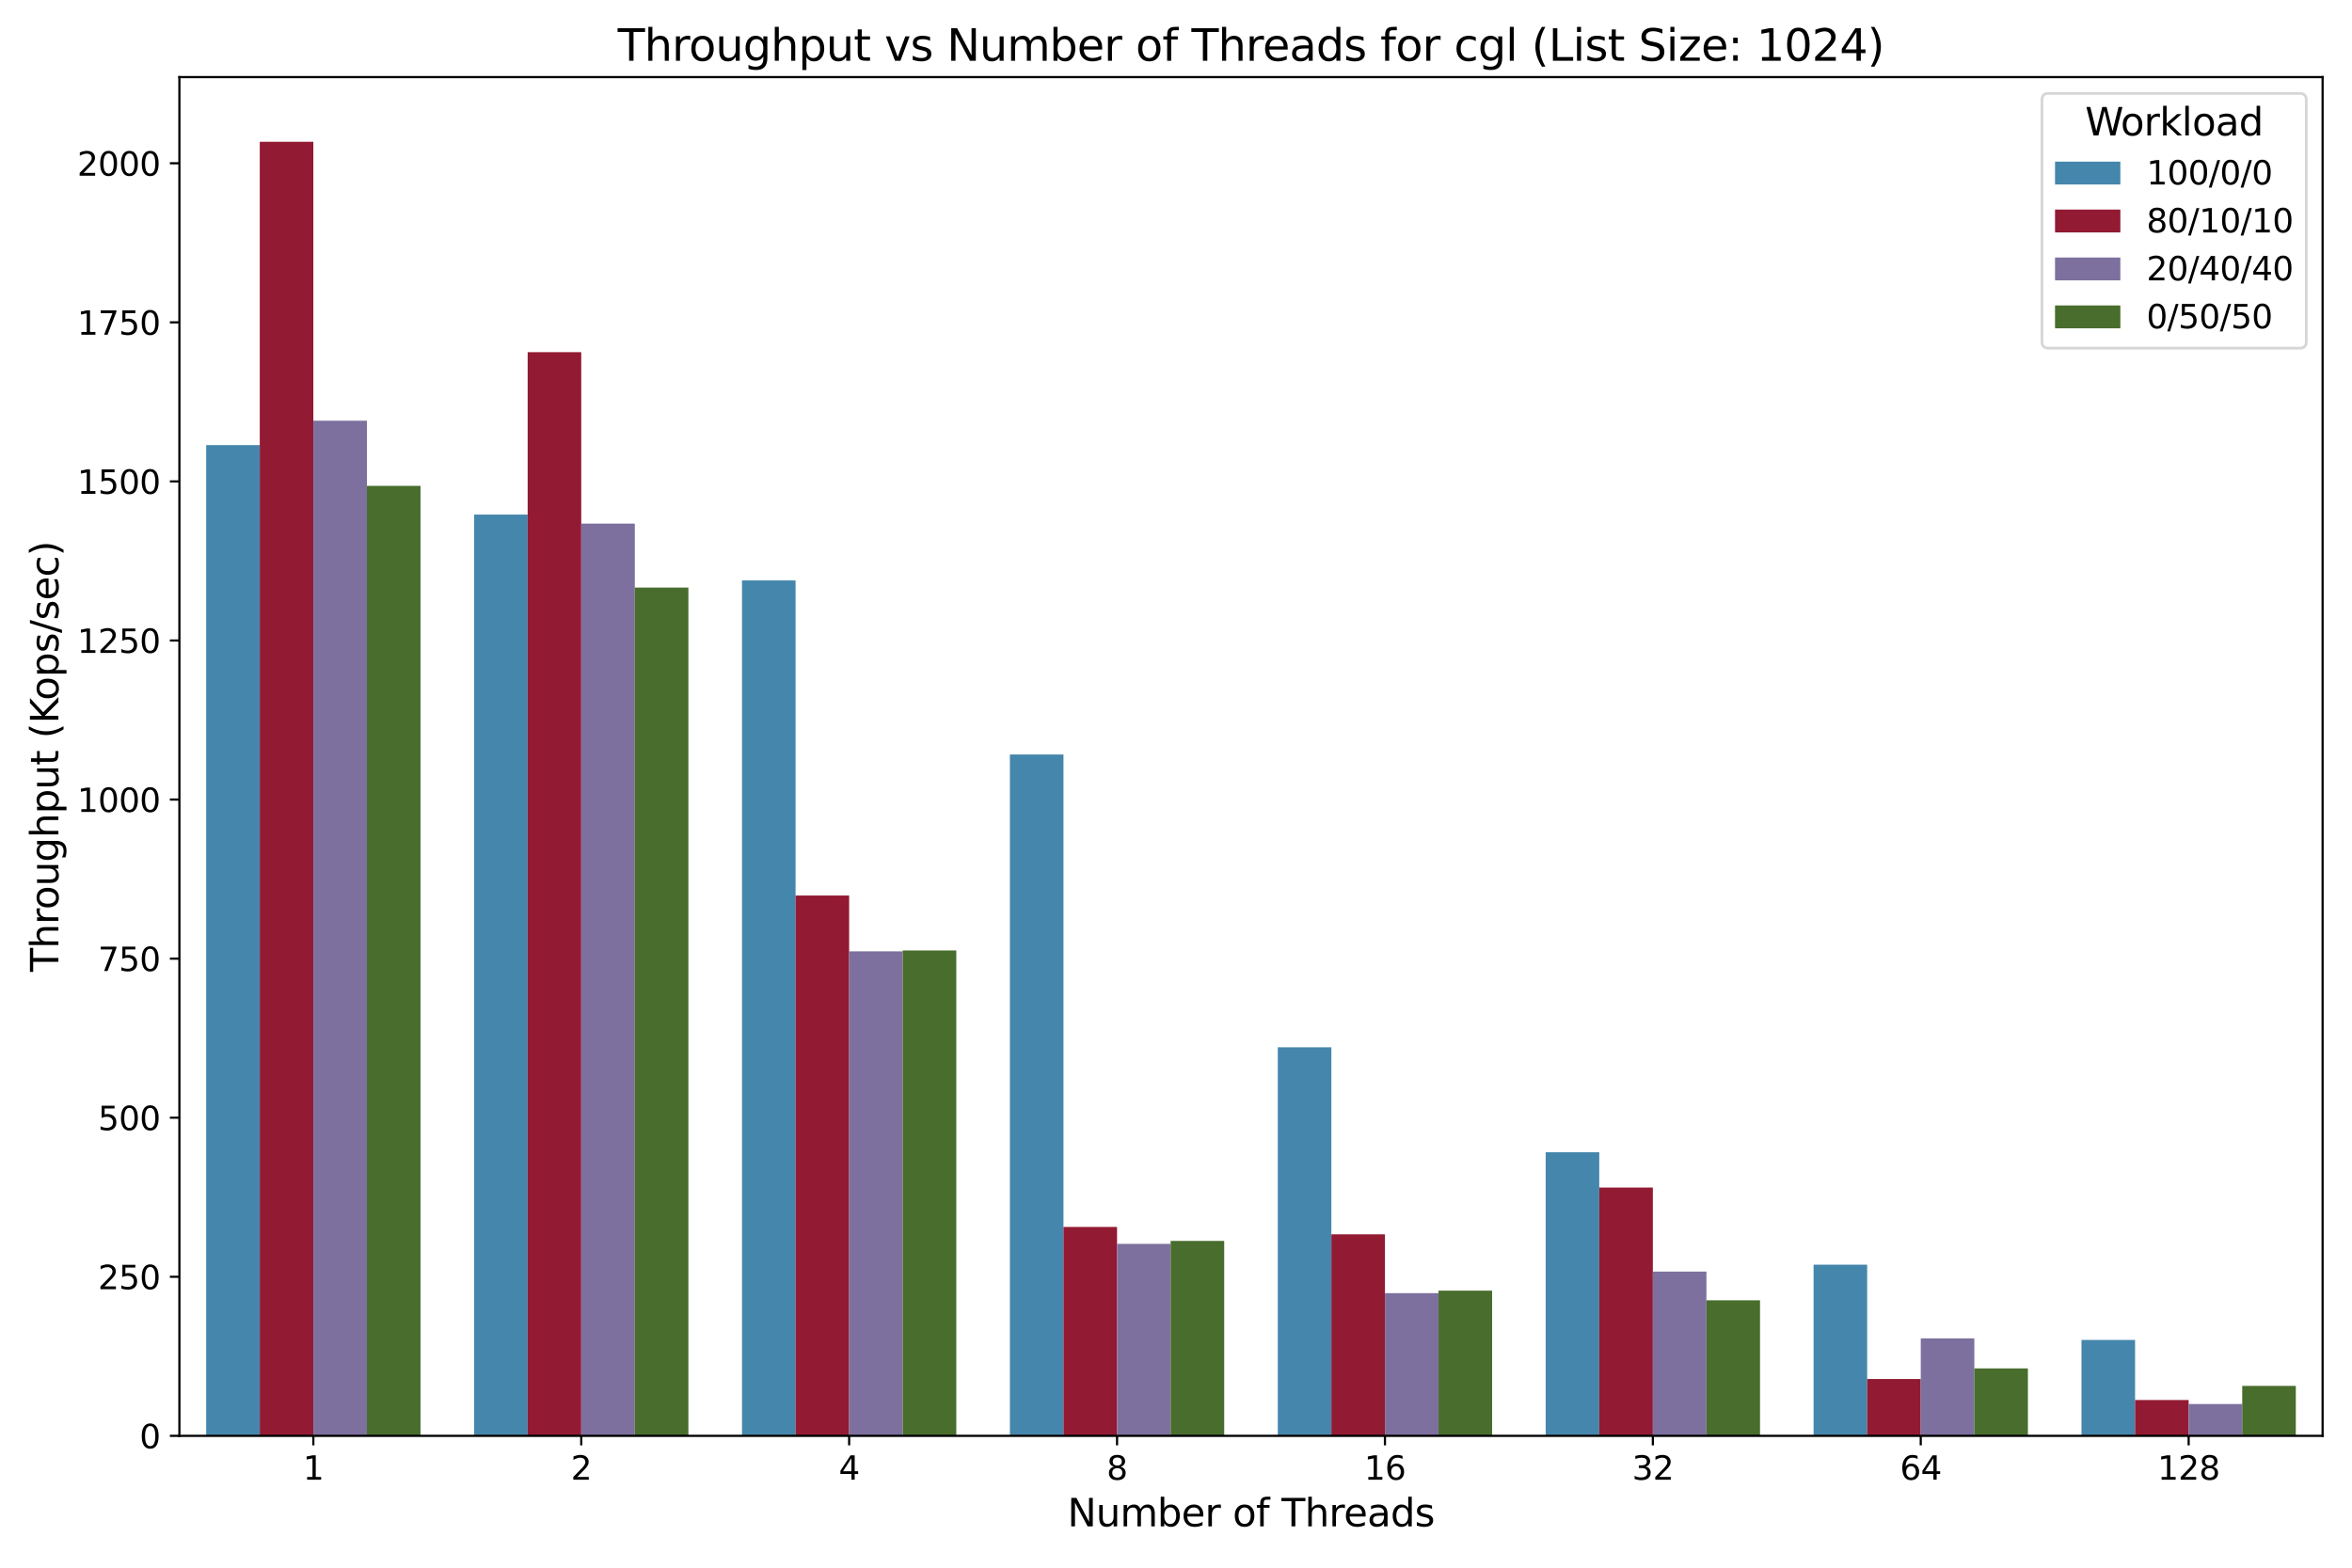 <?xml version="1.0" encoding="utf-8" standalone="no"?>
<!DOCTYPE svg PUBLIC "-//W3C//DTD SVG 1.1//EN"
  "http://www.w3.org/Graphics/SVG/1.1/DTD/svg11.dtd">
<svg xmlns:xlink="http://www.w3.org/1999/xlink" width="864pt" height="576pt" viewBox="0 0 864 576" xmlns="http://www.w3.org/2000/svg" version="1.1">
 <defs>
  <style type="text/css">*{stroke-linejoin: round; stroke-linecap: butt}</style>
 </defs>
 <g id="figure_1">
  <g id="patch_1">
   <path d="M 0 576 
L 864 576 
L 864 0 
L 0 0 
z
" style="fill: #ffffff"/>
  </g>
  <g id="axes_1">
   <g id="patch_2">
    <path d="M 65.9 527.56 
L 853.2 527.56 
L 853.2 28.32 
L 65.9 28.32 
z
" style="fill: #ffffff"/>
   </g>
   <g id="patch_3">
    <path d="M 75.741 527.56 
L 95.424 527.56 
L 95.424 163.546 
L 75.741 163.546 
z
" clip-path="url(#p4e0c885d29)" style="fill: #4586ac"/>
   </g>
   <g id="patch_4">
    <path d="M 174.154 527.56 
L 193.836 527.56 
L 193.836 189.061 
L 174.154 189.061 
z
" clip-path="url(#p4e0c885d29)" style="fill: #4586ac"/>
   </g>
   <g id="patch_5">
    <path d="M 272.566 527.56 
L 292.249 527.56 
L 292.249 213.261 
L 272.566 213.261 
z
" clip-path="url(#p4e0c885d29)" style="fill: #4586ac"/>
   </g>
   <g id="patch_6">
    <path d="M 370.979 527.56 
L 390.661 527.56 
L 390.661 277.22 
L 370.979 277.22 
z
" clip-path="url(#p4e0c885d29)" style="fill: #4586ac"/>
   </g>
   <g id="patch_7">
    <path d="M 469.391 527.56 
L 489.074 527.56 
L 489.074 384.787 
L 469.391 384.787 
z
" clip-path="url(#p4e0c885d29)" style="fill: #4586ac"/>
   </g>
   <g id="patch_8">
    <path d="M 567.804 527.56 
L 587.486 527.56 
L 587.486 423.355 
L 567.804 423.355 
z
" clip-path="url(#p4e0c885d29)" style="fill: #4586ac"/>
   </g>
   <g id="patch_9">
    <path d="M 666.216 527.56 
L 685.899 527.56 
L 685.899 464.66 
L 666.216 464.66 
z
" clip-path="url(#p4e0c885d29)" style="fill: #4586ac"/>
   </g>
   <g id="patch_10">
    <path d="M 764.629 527.56 
L 784.311 527.56 
L 784.311 492.319 
L 764.629 492.319 
z
" clip-path="url(#p4e0c885d29)" style="fill: #4586ac"/>
   </g>
   <g id="patch_11">
    <path d="M 95.424 527.56 
L 115.106 527.56 
L 115.106 52.093 
L 95.424 52.093 
z
" clip-path="url(#p4e0c885d29)" style="fill: #921a33"/>
   </g>
   <g id="patch_12">
    <path d="M 193.836 527.56 
L 213.519 527.56 
L 213.519 129.392 
L 193.836 129.392 
z
" clip-path="url(#p4e0c885d29)" style="fill: #921a33"/>
   </g>
   <g id="patch_13">
    <path d="M 292.249 527.56 
L 311.931 527.56 
L 311.931 329.038 
L 292.249 329.038 
z
" clip-path="url(#p4e0c885d29)" style="fill: #921a33"/>
   </g>
   <g id="patch_14">
    <path d="M 390.661 527.56 
L 410.344 527.56 
L 410.344 450.81 
L 390.661 450.81 
z
" clip-path="url(#p4e0c885d29)" style="fill: #921a33"/>
   </g>
   <g id="patch_15">
    <path d="M 489.074 527.56 
L 508.756 527.56 
L 508.756 453.522 
L 489.074 453.522 
z
" clip-path="url(#p4e0c885d29)" style="fill: #921a33"/>
   </g>
   <g id="patch_16">
    <path d="M 587.486 527.56 
L 607.169 527.56 
L 607.169 436.334 
L 587.486 436.334 
z
" clip-path="url(#p4e0c885d29)" style="fill: #921a33"/>
   </g>
   <g id="patch_17">
    <path d="M 685.899 527.56 
L 705.581 527.56 
L 705.581 506.669 
L 685.899 506.669 
z
" clip-path="url(#p4e0c885d29)" style="fill: #921a33"/>
   </g>
   <g id="patch_18">
    <path d="M 784.311 527.56 
L 803.994 527.56 
L 803.994 514.4 
L 784.311 514.4 
z
" clip-path="url(#p4e0c885d29)" style="fill: #921a33"/>
   </g>
   <g id="patch_19">
    <path d="M 115.106 527.56 
L 134.789 527.56 
L 134.789 154.583 
L 115.106 154.583 
z
" clip-path="url(#p4e0c885d29)" style="fill: #7d709e"/>
   </g>
   <g id="patch_20">
    <path d="M 213.519 527.56 
L 233.201 527.56 
L 233.201 192.377 
L 213.519 192.377 
z
" clip-path="url(#p4e0c885d29)" style="fill: #7d709e"/>
   </g>
   <g id="patch_21">
    <path d="M 311.931 527.56 
L 331.614 527.56 
L 331.614 349.53 
L 311.931 349.53 
z
" clip-path="url(#p4e0c885d29)" style="fill: #7d709e"/>
   </g>
   <g id="patch_22">
    <path d="M 410.344 527.56 
L 430.026 527.56 
L 430.026 457.024 
L 410.344 457.024 
z
" clip-path="url(#p4e0c885d29)" style="fill: #7d709e"/>
   </g>
   <g id="patch_23">
    <path d="M 508.756 527.56 
L 528.439 527.56 
L 528.439 475.134 
L 508.756 475.134 
z
" clip-path="url(#p4e0c885d29)" style="fill: #7d709e"/>
   </g>
   <g id="patch_24">
    <path d="M 607.169 527.56 
L 626.851 527.56 
L 626.851 467.201 
L 607.169 467.201 
z
" clip-path="url(#p4e0c885d29)" style="fill: #7d709e"/>
   </g>
   <g id="patch_25">
    <path d="M 705.581 527.56 
L 725.264 527.56 
L 725.264 491.732 
L 705.581 491.732 
z
" clip-path="url(#p4e0c885d29)" style="fill: #7d709e"/>
   </g>
   <g id="patch_26">
    <path d="M 803.994 527.56 
L 823.676 527.56 
L 823.676 515.875 
L 803.994 515.875 
z
" clip-path="url(#p4e0c885d29)" style="fill: #7d709e"/>
   </g>
   <g id="patch_27">
    <path d="M 134.789 527.56 
L 154.471 527.56 
L 154.471 178.506 
L 134.789 178.506 
z
" clip-path="url(#p4e0c885d29)" style="fill: #486d2c"/>
   </g>
   <g id="patch_28">
    <path d="M 233.201 527.56 
L 252.884 527.56 
L 252.884 215.879 
L 233.201 215.879 
z
" clip-path="url(#p4e0c885d29)" style="fill: #486d2c"/>
   </g>
   <g id="patch_29">
    <path d="M 331.614 527.56 
L 351.296 527.56 
L 351.296 349.228 
L 331.614 349.228 
z
" clip-path="url(#p4e0c885d29)" style="fill: #486d2c"/>
   </g>
   <g id="patch_30">
    <path d="M 430.026 527.56 
L 449.709 527.56 
L 449.709 455.93 
L 430.026 455.93 
z
" clip-path="url(#p4e0c885d29)" style="fill: #486d2c"/>
   </g>
   <g id="patch_31">
    <path d="M 528.439 527.56 
L 548.121 527.56 
L 548.121 474.219 
L 528.439 474.219 
z
" clip-path="url(#p4e0c885d29)" style="fill: #486d2c"/>
   </g>
   <g id="patch_32">
    <path d="M 626.851 527.56 
L 646.534 527.56 
L 646.534 477.759 
L 626.851 477.759 
z
" clip-path="url(#p4e0c885d29)" style="fill: #486d2c"/>
   </g>
   <g id="patch_33">
    <path d="M 725.264 527.56 
L 744.946 527.56 
L 744.946 502.783 
L 725.264 502.783 
z
" clip-path="url(#p4e0c885d29)" style="fill: #486d2c"/>
   </g>
   <g id="patch_34">
    <path d="M 823.676 527.56 
L 843.359 527.56 
L 843.359 509.205 
L 823.676 509.205 
z
" clip-path="url(#p4e0c885d29)" style="fill: #486d2c"/>
   </g>
   <g id="patch_35">
    <path d="M 115.106 527.56 
L 115.106 527.56 
L 115.106 527.56 
L 115.106 527.56 
z
" clip-path="url(#p4e0c885d29)" style="fill: #4586ac"/>
   </g>
   <g id="patch_36">
    <path d="M 115.106 527.56 
L 115.106 527.56 
L 115.106 527.56 
L 115.106 527.56 
z
" clip-path="url(#p4e0c885d29)" style="fill: #921a33"/>
   </g>
   <g id="patch_37">
    <path d="M 115.106 527.56 
L 115.106 527.56 
L 115.106 527.56 
L 115.106 527.56 
z
" clip-path="url(#p4e0c885d29)" style="fill: #7d709e"/>
   </g>
   <g id="patch_38">
    <path d="M 115.106 527.56 
L 115.106 527.56 
L 115.106 527.56 
L 115.106 527.56 
z
" clip-path="url(#p4e0c885d29)" style="fill: #486d2c"/>
   </g>
   <g id="matplotlib.axis_1">
    <g id="xtick_1">
     <g id="line2d_1">
      <defs>
       <path id="m6a400d8b31" d="M 0 0 
L 0 3.5 
" style="stroke: #000000; stroke-width: 0.8"/>
      </defs>
      <g>
       <use xlink:href="#m6a400d8b31" x="115.106" y="527.56" style="stroke: #000000; stroke-width: 0.8"/>
      </g>
     </g>
     <g id="text_1">
      <!-- 1 -->
      <g transform="translate(111.289 543.678) scale(0.12 -0.12)">
       <defs>
        <path id="DejaVuSans-31" d="M 794 531 
L 1825 531 
L 1825 4091 
L 703 3866 
L 703 4441 
L 1819 4666 
L 2450 4666 
L 2450 531 
L 3481 531 
L 3481 0 
L 794 0 
L 794 531 
z
" transform="scale(0.016)"/>
       </defs>
       <use xlink:href="#DejaVuSans-31"/>
      </g>
     </g>
    </g>
    <g id="xtick_2">
     <g id="line2d_2">
      <g>
       <use xlink:href="#m6a400d8b31" x="213.519" y="527.56" style="stroke: #000000; stroke-width: 0.8"/>
      </g>
     </g>
     <g id="text_2">
      <!-- 2 -->
      <g transform="translate(209.701 543.678) scale(0.12 -0.12)">
       <defs>
        <path id="DejaVuSans-32" d="M 1228 531 
L 3431 531 
L 3431 0 
L 469 0 
L 469 531 
Q 828 903 1448 1529 
Q 2069 2156 2228 2338 
Q 2531 2678 2651 2914 
Q 2772 3150 2772 3378 
Q 2772 3750 2511 3984 
Q 2250 4219 1831 4219 
Q 1534 4219 1204 4116 
Q 875 4013 500 3803 
L 500 4441 
Q 881 4594 1212 4672 
Q 1544 4750 1819 4750 
Q 2544 4750 2975 4387 
Q 3406 4025 3406 3419 
Q 3406 3131 3298 2873 
Q 3191 2616 2906 2266 
Q 2828 2175 2409 1742 
Q 1991 1309 1228 531 
z
" transform="scale(0.016)"/>
       </defs>
       <use xlink:href="#DejaVuSans-32"/>
      </g>
     </g>
    </g>
    <g id="xtick_3">
     <g id="line2d_3">
      <g>
       <use xlink:href="#m6a400d8b31" x="311.931" y="527.56" style="stroke: #000000; stroke-width: 0.8"/>
      </g>
     </g>
     <g id="text_3">
      <!-- 4 -->
      <g transform="translate(308.114 543.678) scale(0.12 -0.12)">
       <defs>
        <path id="DejaVuSans-34" d="M 2419 4116 
L 825 1625 
L 2419 1625 
L 2419 4116 
z
M 2253 4666 
L 3047 4666 
L 3047 1625 
L 3713 1625 
L 3713 1100 
L 3047 1100 
L 3047 0 
L 2419 0 
L 2419 1100 
L 313 1100 
L 313 1709 
L 2253 4666 
z
" transform="scale(0.016)"/>
       </defs>
       <use xlink:href="#DejaVuSans-34"/>
      </g>
     </g>
    </g>
    <g id="xtick_4">
     <g id="line2d_4">
      <g>
       <use xlink:href="#m6a400d8b31" x="410.344" y="527.56" style="stroke: #000000; stroke-width: 0.8"/>
      </g>
     </g>
     <g id="text_4">
      <!-- 8 -->
      <g transform="translate(406.526 543.678) scale(0.12 -0.12)">
       <defs>
        <path id="DejaVuSans-38" d="M 2034 2216 
Q 1584 2216 1326 1975 
Q 1069 1734 1069 1313 
Q 1069 891 1326 650 
Q 1584 409 2034 409 
Q 2484 409 2743 651 
Q 3003 894 3003 1313 
Q 3003 1734 2745 1975 
Q 2488 2216 2034 2216 
z
M 1403 2484 
Q 997 2584 770 2862 
Q 544 3141 544 3541 
Q 544 4100 942 4425 
Q 1341 4750 2034 4750 
Q 2731 4750 3128 4425 
Q 3525 4100 3525 3541 
Q 3525 3141 3298 2862 
Q 3072 2584 2669 2484 
Q 3125 2378 3379 2068 
Q 3634 1759 3634 1313 
Q 3634 634 3220 271 
Q 2806 -91 2034 -91 
Q 1263 -91 848 271 
Q 434 634 434 1313 
Q 434 1759 690 2068 
Q 947 2378 1403 2484 
z
M 1172 3481 
Q 1172 3119 1398 2916 
Q 1625 2713 2034 2713 
Q 2441 2713 2670 2916 
Q 2900 3119 2900 3481 
Q 2900 3844 2670 4047 
Q 2441 4250 2034 4250 
Q 1625 4250 1398 4047 
Q 1172 3844 1172 3481 
z
" transform="scale(0.016)"/>
       </defs>
       <use xlink:href="#DejaVuSans-38"/>
      </g>
     </g>
    </g>
    <g id="xtick_5">
     <g id="line2d_5">
      <g>
       <use xlink:href="#m6a400d8b31" x="508.756" y="527.56" style="stroke: #000000; stroke-width: 0.8"/>
      </g>
     </g>
     <g id="text_5">
      <!-- 16 -->
      <g transform="translate(501.121 543.678) scale(0.12 -0.12)">
       <defs>
        <path id="DejaVuSans-36" d="M 2113 2584 
Q 1688 2584 1439 2293 
Q 1191 2003 1191 1497 
Q 1191 994 1439 701 
Q 1688 409 2113 409 
Q 2538 409 2786 701 
Q 3034 994 3034 1497 
Q 3034 2003 2786 2293 
Q 2538 2584 2113 2584 
z
M 3366 4563 
L 3366 3988 
Q 3128 4100 2886 4159 
Q 2644 4219 2406 4219 
Q 1781 4219 1451 3797 
Q 1122 3375 1075 2522 
Q 1259 2794 1537 2939 
Q 1816 3084 2150 3084 
Q 2853 3084 3261 2657 
Q 3669 2231 3669 1497 
Q 3669 778 3244 343 
Q 2819 -91 2113 -91 
Q 1303 -91 875 529 
Q 447 1150 447 2328 
Q 447 3434 972 4092 
Q 1497 4750 2381 4750 
Q 2619 4750 2861 4703 
Q 3103 4656 3366 4563 
z
" transform="scale(0.016)"/>
       </defs>
       <use xlink:href="#DejaVuSans-31"/>
       <use xlink:href="#DejaVuSans-36" x="63.623"/>
      </g>
     </g>
    </g>
    <g id="xtick_6">
     <g id="line2d_6">
      <g>
       <use xlink:href="#m6a400d8b31" x="607.169" y="527.56" style="stroke: #000000; stroke-width: 0.8"/>
      </g>
     </g>
     <g id="text_6">
      <!-- 32 -->
      <g transform="translate(599.534 543.678) scale(0.12 -0.12)">
       <defs>
        <path id="DejaVuSans-33" d="M 2597 2516 
Q 3050 2419 3304 2112 
Q 3559 1806 3559 1356 
Q 3559 666 3084 287 
Q 2609 -91 1734 -91 
Q 1441 -91 1130 -33 
Q 819 25 488 141 
L 488 750 
Q 750 597 1062 519 
Q 1375 441 1716 441 
Q 2309 441 2620 675 
Q 2931 909 2931 1356 
Q 2931 1769 2642 2001 
Q 2353 2234 1838 2234 
L 1294 2234 
L 1294 2753 
L 1863 2753 
Q 2328 2753 2575 2939 
Q 2822 3125 2822 3475 
Q 2822 3834 2567 4026 
Q 2313 4219 1838 4219 
Q 1578 4219 1281 4162 
Q 984 4106 628 3988 
L 628 4550 
Q 988 4650 1302 4700 
Q 1616 4750 1894 4750 
Q 2613 4750 3031 4423 
Q 3450 4097 3450 3541 
Q 3450 3153 3228 2886 
Q 3006 2619 2597 2516 
z
" transform="scale(0.016)"/>
       </defs>
       <use xlink:href="#DejaVuSans-33"/>
       <use xlink:href="#DejaVuSans-32" x="63.623"/>
      </g>
     </g>
    </g>
    <g id="xtick_7">
     <g id="line2d_7">
      <g>
       <use xlink:href="#m6a400d8b31" x="705.581" y="527.56" style="stroke: #000000; stroke-width: 0.8"/>
      </g>
     </g>
     <g id="text_7">
      <!-- 64 -->
      <g transform="translate(697.946 543.678) scale(0.12 -0.12)">
       <use xlink:href="#DejaVuSans-36"/>
       <use xlink:href="#DejaVuSans-34" x="63.623"/>
      </g>
     </g>
    </g>
    <g id="xtick_8">
     <g id="line2d_8">
      <g>
       <use xlink:href="#m6a400d8b31" x="803.994" y="527.56" style="stroke: #000000; stroke-width: 0.8"/>
      </g>
     </g>
     <g id="text_8">
      <!-- 128 -->
      <g transform="translate(792.541 543.678) scale(0.12 -0.12)">
       <use xlink:href="#DejaVuSans-31"/>
       <use xlink:href="#DejaVuSans-32" x="63.623"/>
       <use xlink:href="#DejaVuSans-38" x="127.246"/>
      </g>
     </g>
    </g>
    <g id="text_9">
     <!-- Number of Threads -->
     <g transform="translate(392.114 560.812) scale(0.14 -0.14)">
      <defs>
       <path id="DejaVuSans-4e" d="M 628 4666 
L 1478 4666 
L 3547 763 
L 3547 4666 
L 4159 4666 
L 4159 0 
L 3309 0 
L 1241 3903 
L 1241 0 
L 628 0 
L 628 4666 
z
" transform="scale(0.016)"/>
       <path id="DejaVuSans-75" d="M 544 1381 
L 544 3500 
L 1119 3500 
L 1119 1403 
Q 1119 906 1312 657 
Q 1506 409 1894 409 
Q 2359 409 2629 706 
Q 2900 1003 2900 1516 
L 2900 3500 
L 3475 3500 
L 3475 0 
L 2900 0 
L 2900 538 
Q 2691 219 2414 64 
Q 2138 -91 1772 -91 
Q 1169 -91 856 284 
Q 544 659 544 1381 
z
M 1991 3584 
L 1991 3584 
z
" transform="scale(0.016)"/>
       <path id="DejaVuSans-6d" d="M 3328 2828 
Q 3544 3216 3844 3400 
Q 4144 3584 4550 3584 
Q 5097 3584 5394 3201 
Q 5691 2819 5691 2113 
L 5691 0 
L 5113 0 
L 5113 2094 
Q 5113 2597 4934 2840 
Q 4756 3084 4391 3084 
Q 3944 3084 3684 2787 
Q 3425 2491 3425 1978 
L 3425 0 
L 2847 0 
L 2847 2094 
Q 2847 2600 2669 2842 
Q 2491 3084 2119 3084 
Q 1678 3084 1418 2786 
Q 1159 2488 1159 1978 
L 1159 0 
L 581 0 
L 581 3500 
L 1159 3500 
L 1159 2956 
Q 1356 3278 1631 3431 
Q 1906 3584 2284 3584 
Q 2666 3584 2933 3390 
Q 3200 3197 3328 2828 
z
" transform="scale(0.016)"/>
       <path id="DejaVuSans-62" d="M 3116 1747 
Q 3116 2381 2855 2742 
Q 2594 3103 2138 3103 
Q 1681 3103 1420 2742 
Q 1159 2381 1159 1747 
Q 1159 1113 1420 752 
Q 1681 391 2138 391 
Q 2594 391 2855 752 
Q 3116 1113 3116 1747 
z
M 1159 2969 
Q 1341 3281 1617 3432 
Q 1894 3584 2278 3584 
Q 2916 3584 3314 3078 
Q 3713 2572 3713 1747 
Q 3713 922 3314 415 
Q 2916 -91 2278 -91 
Q 1894 -91 1617 61 
Q 1341 213 1159 525 
L 1159 0 
L 581 0 
L 581 4863 
L 1159 4863 
L 1159 2969 
z
" transform="scale(0.016)"/>
       <path id="DejaVuSans-65" d="M 3597 1894 
L 3597 1613 
L 953 1613 
Q 991 1019 1311 708 
Q 1631 397 2203 397 
Q 2534 397 2845 478 
Q 3156 559 3463 722 
L 3463 178 
Q 3153 47 2828 -22 
Q 2503 -91 2169 -91 
Q 1331 -91 842 396 
Q 353 884 353 1716 
Q 353 2575 817 3079 
Q 1281 3584 2069 3584 
Q 2775 3584 3186 3129 
Q 3597 2675 3597 1894 
z
M 3022 2063 
Q 3016 2534 2758 2815 
Q 2500 3097 2075 3097 
Q 1594 3097 1305 2825 
Q 1016 2553 972 2059 
L 3022 2063 
z
" transform="scale(0.016)"/>
       <path id="DejaVuSans-72" d="M 2631 2963 
Q 2534 3019 2420 3045 
Q 2306 3072 2169 3072 
Q 1681 3072 1420 2755 
Q 1159 2438 1159 1844 
L 1159 0 
L 581 0 
L 581 3500 
L 1159 3500 
L 1159 2956 
Q 1341 3275 1631 3429 
Q 1922 3584 2338 3584 
Q 2397 3584 2469 3576 
Q 2541 3569 2628 3553 
L 2631 2963 
z
" transform="scale(0.016)"/>
       <path id="DejaVuSans-20" transform="scale(0.016)"/>
       <path id="DejaVuSans-6f" d="M 1959 3097 
Q 1497 3097 1228 2736 
Q 959 2375 959 1747 
Q 959 1119 1226 758 
Q 1494 397 1959 397 
Q 2419 397 2687 759 
Q 2956 1122 2956 1747 
Q 2956 2369 2687 2733 
Q 2419 3097 1959 3097 
z
M 1959 3584 
Q 2709 3584 3137 3096 
Q 3566 2609 3566 1747 
Q 3566 888 3137 398 
Q 2709 -91 1959 -91 
Q 1206 -91 779 398 
Q 353 888 353 1747 
Q 353 2609 779 3096 
Q 1206 3584 1959 3584 
z
" transform="scale(0.016)"/>
       <path id="DejaVuSans-66" d="M 2375 4863 
L 2375 4384 
L 1825 4384 
Q 1516 4384 1395 4259 
Q 1275 4134 1275 3809 
L 1275 3500 
L 2222 3500 
L 2222 3053 
L 1275 3053 
L 1275 0 
L 697 0 
L 697 3053 
L 147 3053 
L 147 3500 
L 697 3500 
L 697 3744 
Q 697 4328 969 4595 
Q 1241 4863 1831 4863 
L 2375 4863 
z
" transform="scale(0.016)"/>
       <path id="DejaVuSans-54" d="M -19 4666 
L 3928 4666 
L 3928 4134 
L 2272 4134 
L 2272 0 
L 1638 0 
L 1638 4134 
L -19 4134 
L -19 4666 
z
" transform="scale(0.016)"/>
       <path id="DejaVuSans-68" d="M 3513 2113 
L 3513 0 
L 2938 0 
L 2938 2094 
Q 2938 2591 2744 2837 
Q 2550 3084 2163 3084 
Q 1697 3084 1428 2787 
Q 1159 2491 1159 1978 
L 1159 0 
L 581 0 
L 581 4863 
L 1159 4863 
L 1159 2956 
Q 1366 3272 1645 3428 
Q 1925 3584 2291 3584 
Q 2894 3584 3203 3211 
Q 3513 2838 3513 2113 
z
" transform="scale(0.016)"/>
       <path id="DejaVuSans-61" d="M 2194 1759 
Q 1497 1759 1228 1600 
Q 959 1441 959 1056 
Q 959 750 1161 570 
Q 1363 391 1709 391 
Q 2188 391 2477 730 
Q 2766 1069 2766 1631 
L 2766 1759 
L 2194 1759 
z
M 3341 1997 
L 3341 0 
L 2766 0 
L 2766 531 
Q 2569 213 2275 61 
Q 1981 -91 1556 -91 
Q 1019 -91 701 211 
Q 384 513 384 1019 
Q 384 1609 779 1909 
Q 1175 2209 1959 2209 
L 2766 2209 
L 2766 2266 
Q 2766 2663 2505 2880 
Q 2244 3097 1772 3097 
Q 1472 3097 1187 3025 
Q 903 2953 641 2809 
L 641 3341 
Q 956 3463 1253 3523 
Q 1550 3584 1831 3584 
Q 2591 3584 2966 3190 
Q 3341 2797 3341 1997 
z
" transform="scale(0.016)"/>
       <path id="DejaVuSans-64" d="M 2906 2969 
L 2906 4863 
L 3481 4863 
L 3481 0 
L 2906 0 
L 2906 525 
Q 2725 213 2448 61 
Q 2172 -91 1784 -91 
Q 1150 -91 751 415 
Q 353 922 353 1747 
Q 353 2572 751 3078 
Q 1150 3584 1784 3584 
Q 2172 3584 2448 3432 
Q 2725 3281 2906 2969 
z
M 947 1747 
Q 947 1113 1208 752 
Q 1469 391 1925 391 
Q 2381 391 2643 752 
Q 2906 1113 2906 1747 
Q 2906 2381 2643 2742 
Q 2381 3103 1925 3103 
Q 1469 3103 1208 2742 
Q 947 2381 947 1747 
z
" transform="scale(0.016)"/>
       <path id="DejaVuSans-73" d="M 2834 3397 
L 2834 2853 
Q 2591 2978 2328 3040 
Q 2066 3103 1784 3103 
Q 1356 3103 1142 2972 
Q 928 2841 928 2578 
Q 928 2378 1081 2264 
Q 1234 2150 1697 2047 
L 1894 2003 
Q 2506 1872 2764 1633 
Q 3022 1394 3022 966 
Q 3022 478 2636 193 
Q 2250 -91 1575 -91 
Q 1294 -91 989 -36 
Q 684 19 347 128 
L 347 722 
Q 666 556 975 473 
Q 1284 391 1588 391 
Q 1994 391 2212 530 
Q 2431 669 2431 922 
Q 2431 1156 2273 1281 
Q 2116 1406 1581 1522 
L 1381 1569 
Q 847 1681 609 1914 
Q 372 2147 372 2553 
Q 372 3047 722 3315 
Q 1072 3584 1716 3584 
Q 2034 3584 2315 3537 
Q 2597 3491 2834 3397 
z
" transform="scale(0.016)"/>
      </defs>
      <use xlink:href="#DejaVuSans-4e"/>
      <use xlink:href="#DejaVuSans-75" x="74.805"/>
      <use xlink:href="#DejaVuSans-6d" x="138.184"/>
      <use xlink:href="#DejaVuSans-62" x="235.596"/>
      <use xlink:href="#DejaVuSans-65" x="299.072"/>
      <use xlink:href="#DejaVuSans-72" x="360.596"/>
      <use xlink:href="#DejaVuSans-20" x="401.709"/>
      <use xlink:href="#DejaVuSans-6f" x="433.496"/>
      <use xlink:href="#DejaVuSans-66" x="494.678"/>
      <use xlink:href="#DejaVuSans-20" x="529.883"/>
      <use xlink:href="#DejaVuSans-54" x="561.67"/>
      <use xlink:href="#DejaVuSans-68" x="622.754"/>
      <use xlink:href="#DejaVuSans-72" x="686.133"/>
      <use xlink:href="#DejaVuSans-65" x="724.996"/>
      <use xlink:href="#DejaVuSans-61" x="786.52"/>
      <use xlink:href="#DejaVuSans-64" x="847.799"/>
      <use xlink:href="#DejaVuSans-73" x="911.275"/>
     </g>
    </g>
   </g>
   <g id="matplotlib.axis_2">
    <g id="ytick_1">
     <g id="line2d_9">
      <defs>
       <path id="me74e28d014" d="M 0 0 
L -3.5 0 
" style="stroke: #000000; stroke-width: 0.8"/>
      </defs>
      <g>
       <use xlink:href="#me74e28d014" x="65.9" y="527.56" style="stroke: #000000; stroke-width: 0.8"/>
      </g>
     </g>
     <g id="text_10">
      <!-- 0 -->
      <g transform="translate(51.265 532.119) scale(0.12 -0.12)">
       <defs>
        <path id="DejaVuSans-30" d="M 2034 4250 
Q 1547 4250 1301 3770 
Q 1056 3291 1056 2328 
Q 1056 1369 1301 889 
Q 1547 409 2034 409 
Q 2525 409 2770 889 
Q 3016 1369 3016 2328 
Q 3016 3291 2770 3770 
Q 2525 4250 2034 4250 
z
M 2034 4750 
Q 2819 4750 3233 4129 
Q 3647 3509 3647 2328 
Q 3647 1150 3233 529 
Q 2819 -91 2034 -91 
Q 1250 -91 836 529 
Q 422 1150 422 2328 
Q 422 3509 836 4129 
Q 1250 4750 2034 4750 
z
" transform="scale(0.016)"/>
       </defs>
       <use xlink:href="#DejaVuSans-30"/>
      </g>
     </g>
    </g>
    <g id="ytick_2">
     <g id="line2d_10">
      <g>
       <use xlink:href="#me74e28d014" x="65.9" y="469.114" style="stroke: #000000; stroke-width: 0.8"/>
      </g>
     </g>
     <g id="text_11">
      <!-- 250 -->
      <g transform="translate(35.995 473.673) scale(0.12 -0.12)">
       <defs>
        <path id="DejaVuSans-35" d="M 691 4666 
L 3169 4666 
L 3169 4134 
L 1269 4134 
L 1269 2991 
Q 1406 3038 1543 3061 
Q 1681 3084 1819 3084 
Q 2600 3084 3056 2656 
Q 3513 2228 3513 1497 
Q 3513 744 3044 326 
Q 2575 -91 1722 -91 
Q 1428 -91 1123 -41 
Q 819 9 494 109 
L 494 744 
Q 775 591 1075 516 
Q 1375 441 1709 441 
Q 2250 441 2565 725 
Q 2881 1009 2881 1497 
Q 2881 1984 2565 2268 
Q 2250 2553 1709 2553 
Q 1456 2553 1204 2497 
Q 953 2441 691 2322 
L 691 4666 
z
" transform="scale(0.016)"/>
       </defs>
       <use xlink:href="#DejaVuSans-32"/>
       <use xlink:href="#DejaVuSans-35" x="63.623"/>
       <use xlink:href="#DejaVuSans-30" x="127.246"/>
      </g>
     </g>
    </g>
    <g id="ytick_3">
     <g id="line2d_11">
      <g>
       <use xlink:href="#me74e28d014" x="65.9" y="410.667" style="stroke: #000000; stroke-width: 0.8"/>
      </g>
     </g>
     <g id="text_12">
      <!-- 500 -->
      <g transform="translate(35.995 415.226) scale(0.12 -0.12)">
       <use xlink:href="#DejaVuSans-35"/>
       <use xlink:href="#DejaVuSans-30" x="63.623"/>
       <use xlink:href="#DejaVuSans-30" x="127.246"/>
      </g>
     </g>
    </g>
    <g id="ytick_4">
     <g id="line2d_12">
      <g>
       <use xlink:href="#me74e28d014" x="65.9" y="352.221" style="stroke: #000000; stroke-width: 0.8"/>
      </g>
     </g>
     <g id="text_13">
      <!-- 750 -->
      <g transform="translate(35.995 356.78) scale(0.12 -0.12)">
       <defs>
        <path id="DejaVuSans-37" d="M 525 4666 
L 3525 4666 
L 3525 4397 
L 1831 0 
L 1172 0 
L 2766 4134 
L 525 4134 
L 525 4666 
z
" transform="scale(0.016)"/>
       </defs>
       <use xlink:href="#DejaVuSans-37"/>
       <use xlink:href="#DejaVuSans-35" x="63.623"/>
       <use xlink:href="#DejaVuSans-30" x="127.246"/>
      </g>
     </g>
    </g>
    <g id="ytick_5">
     <g id="line2d_13">
      <g>
       <use xlink:href="#me74e28d014" x="65.9" y="293.774" style="stroke: #000000; stroke-width: 0.8"/>
      </g>
     </g>
     <g id="text_14">
      <!-- 1000 -->
      <g transform="translate(28.36 298.333) scale(0.12 -0.12)">
       <use xlink:href="#DejaVuSans-31"/>
       <use xlink:href="#DejaVuSans-30" x="63.623"/>
       <use xlink:href="#DejaVuSans-30" x="127.246"/>
       <use xlink:href="#DejaVuSans-30" x="190.869"/>
      </g>
     </g>
    </g>
    <g id="ytick_6">
     <g id="line2d_14">
      <g>
       <use xlink:href="#me74e28d014" x="65.9" y="235.328" style="stroke: #000000; stroke-width: 0.8"/>
      </g>
     </g>
     <g id="text_15">
      <!-- 1250 -->
      <g transform="translate(28.36 239.887) scale(0.12 -0.12)">
       <use xlink:href="#DejaVuSans-31"/>
       <use xlink:href="#DejaVuSans-32" x="63.623"/>
       <use xlink:href="#DejaVuSans-35" x="127.246"/>
       <use xlink:href="#DejaVuSans-30" x="190.869"/>
      </g>
     </g>
    </g>
    <g id="ytick_7">
     <g id="line2d_15">
      <g>
       <use xlink:href="#me74e28d014" x="65.9" y="176.881" style="stroke: #000000; stroke-width: 0.8"/>
      </g>
     </g>
     <g id="text_16">
      <!-- 1500 -->
      <g transform="translate(28.36 181.44) scale(0.12 -0.12)">
       <use xlink:href="#DejaVuSans-31"/>
       <use xlink:href="#DejaVuSans-35" x="63.623"/>
       <use xlink:href="#DejaVuSans-30" x="127.246"/>
       <use xlink:href="#DejaVuSans-30" x="190.869"/>
      </g>
     </g>
    </g>
    <g id="ytick_8">
     <g id="line2d_16">
      <g>
       <use xlink:href="#me74e28d014" x="65.9" y="118.435" style="stroke: #000000; stroke-width: 0.8"/>
      </g>
     </g>
     <g id="text_17">
      <!-- 1750 -->
      <g transform="translate(28.36 122.994) scale(0.12 -0.12)">
       <use xlink:href="#DejaVuSans-31"/>
       <use xlink:href="#DejaVuSans-37" x="63.623"/>
       <use xlink:href="#DejaVuSans-35" x="127.246"/>
       <use xlink:href="#DejaVuSans-30" x="190.869"/>
      </g>
     </g>
    </g>
    <g id="ytick_9">
     <g id="line2d_17">
      <g>
       <use xlink:href="#me74e28d014" x="65.9" y="59.988" style="stroke: #000000; stroke-width: 0.8"/>
      </g>
     </g>
     <g id="text_18">
      <!-- 2000 -->
      <g transform="translate(28.36 64.547) scale(0.12 -0.12)">
       <use xlink:href="#DejaVuSans-32"/>
       <use xlink:href="#DejaVuSans-30" x="63.623"/>
       <use xlink:href="#DejaVuSans-30" x="127.246"/>
       <use xlink:href="#DejaVuSans-30" x="190.869"/>
      </g>
     </g>
    </g>
    <g id="text_19">
     <!-- Throughput (Kops/sec) -->
     <g transform="translate(21.448 357.058) rotate(-90) scale(0.14 -0.14)">
      <defs>
       <path id="DejaVuSans-67" d="M 2906 1791 
Q 2906 2416 2648 2759 
Q 2391 3103 1925 3103 
Q 1463 3103 1205 2759 
Q 947 2416 947 1791 
Q 947 1169 1205 825 
Q 1463 481 1925 481 
Q 2391 481 2648 825 
Q 2906 1169 2906 1791 
z
M 3481 434 
Q 3481 -459 3084 -895 
Q 2688 -1331 1869 -1331 
Q 1566 -1331 1297 -1286 
Q 1028 -1241 775 -1147 
L 775 -588 
Q 1028 -725 1275 -790 
Q 1522 -856 1778 -856 
Q 2344 -856 2625 -561 
Q 2906 -266 2906 331 
L 2906 616 
Q 2728 306 2450 153 
Q 2172 0 1784 0 
Q 1141 0 747 490 
Q 353 981 353 1791 
Q 353 2603 747 3093 
Q 1141 3584 1784 3584 
Q 2172 3584 2450 3431 
Q 2728 3278 2906 2969 
L 2906 3500 
L 3481 3500 
L 3481 434 
z
" transform="scale(0.016)"/>
       <path id="DejaVuSans-70" d="M 1159 525 
L 1159 -1331 
L 581 -1331 
L 581 3500 
L 1159 3500 
L 1159 2969 
Q 1341 3281 1617 3432 
Q 1894 3584 2278 3584 
Q 2916 3584 3314 3078 
Q 3713 2572 3713 1747 
Q 3713 922 3314 415 
Q 2916 -91 2278 -91 
Q 1894 -91 1617 61 
Q 1341 213 1159 525 
z
M 3116 1747 
Q 3116 2381 2855 2742 
Q 2594 3103 2138 3103 
Q 1681 3103 1420 2742 
Q 1159 2381 1159 1747 
Q 1159 1113 1420 752 
Q 1681 391 2138 391 
Q 2594 391 2855 752 
Q 3116 1113 3116 1747 
z
" transform="scale(0.016)"/>
       <path id="DejaVuSans-74" d="M 1172 4494 
L 1172 3500 
L 2356 3500 
L 2356 3053 
L 1172 3053 
L 1172 1153 
Q 1172 725 1289 603 
Q 1406 481 1766 481 
L 2356 481 
L 2356 0 
L 1766 0 
Q 1100 0 847 248 
Q 594 497 594 1153 
L 594 3053 
L 172 3053 
L 172 3500 
L 594 3500 
L 594 4494 
L 1172 4494 
z
" transform="scale(0.016)"/>
       <path id="DejaVuSans-28" d="M 1984 4856 
Q 1566 4138 1362 3434 
Q 1159 2731 1159 2009 
Q 1159 1288 1364 580 
Q 1569 -128 1984 -844 
L 1484 -844 
Q 1016 -109 783 600 
Q 550 1309 550 2009 
Q 550 2706 781 3412 
Q 1013 4119 1484 4856 
L 1984 4856 
z
" transform="scale(0.016)"/>
       <path id="DejaVuSans-4b" d="M 628 4666 
L 1259 4666 
L 1259 2694 
L 3353 4666 
L 4166 4666 
L 1850 2491 
L 4331 0 
L 3500 0 
L 1259 2247 
L 1259 0 
L 628 0 
L 628 4666 
z
" transform="scale(0.016)"/>
       <path id="DejaVuSans-2f" d="M 1625 4666 
L 2156 4666 
L 531 -594 
L 0 -594 
L 1625 4666 
z
" transform="scale(0.016)"/>
       <path id="DejaVuSans-63" d="M 3122 3366 
L 3122 2828 
Q 2878 2963 2633 3030 
Q 2388 3097 2138 3097 
Q 1578 3097 1268 2742 
Q 959 2388 959 1747 
Q 959 1106 1268 751 
Q 1578 397 2138 397 
Q 2388 397 2633 464 
Q 2878 531 3122 666 
L 3122 134 
Q 2881 22 2623 -34 
Q 2366 -91 2075 -91 
Q 1284 -91 818 406 
Q 353 903 353 1747 
Q 353 2603 823 3093 
Q 1294 3584 2113 3584 
Q 2378 3584 2631 3529 
Q 2884 3475 3122 3366 
z
" transform="scale(0.016)"/>
       <path id="DejaVuSans-29" d="M 513 4856 
L 1013 4856 
Q 1481 4119 1714 3412 
Q 1947 2706 1947 2009 
Q 1947 1309 1714 600 
Q 1481 -109 1013 -844 
L 513 -844 
Q 928 -128 1133 580 
Q 1338 1288 1338 2009 
Q 1338 2731 1133 3434 
Q 928 4138 513 4856 
z
" transform="scale(0.016)"/>
      </defs>
      <use xlink:href="#DejaVuSans-54"/>
      <use xlink:href="#DejaVuSans-68" x="61.084"/>
      <use xlink:href="#DejaVuSans-72" x="124.463"/>
      <use xlink:href="#DejaVuSans-6f" x="163.326"/>
      <use xlink:href="#DejaVuSans-75" x="224.508"/>
      <use xlink:href="#DejaVuSans-67" x="287.887"/>
      <use xlink:href="#DejaVuSans-68" x="351.363"/>
      <use xlink:href="#DejaVuSans-70" x="414.742"/>
      <use xlink:href="#DejaVuSans-75" x="478.219"/>
      <use xlink:href="#DejaVuSans-74" x="541.598"/>
      <use xlink:href="#DejaVuSans-20" x="580.807"/>
      <use xlink:href="#DejaVuSans-28" x="612.594"/>
      <use xlink:href="#DejaVuSans-4b" x="651.607"/>
      <use xlink:href="#DejaVuSans-6f" x="712.184"/>
      <use xlink:href="#DejaVuSans-70" x="773.365"/>
      <use xlink:href="#DejaVuSans-73" x="836.842"/>
      <use xlink:href="#DejaVuSans-2f" x="888.941"/>
      <use xlink:href="#DejaVuSans-73" x="922.633"/>
      <use xlink:href="#DejaVuSans-65" x="974.732"/>
      <use xlink:href="#DejaVuSans-63" x="1036.256"/>
      <use xlink:href="#DejaVuSans-29" x="1091.236"/>
     </g>
    </g>
   </g>
   <g id="line2d_18">
    <path clip-path="url(#p4e0c885d29)" style="fill: none; stroke: #424242; stroke-width: 2.25; stroke-linecap: square"/>
   </g>
   <g id="line2d_19">
    <path clip-path="url(#p4e0c885d29)" style="fill: none; stroke: #424242; stroke-width: 2.25; stroke-linecap: square"/>
   </g>
   <g id="line2d_20">
    <path clip-path="url(#p4e0c885d29)" style="fill: none; stroke: #424242; stroke-width: 2.25; stroke-linecap: square"/>
   </g>
   <g id="line2d_21">
    <path clip-path="url(#p4e0c885d29)" style="fill: none; stroke: #424242; stroke-width: 2.25; stroke-linecap: square"/>
   </g>
   <g id="line2d_22">
    <path clip-path="url(#p4e0c885d29)" style="fill: none; stroke: #424242; stroke-width: 2.25; stroke-linecap: square"/>
   </g>
   <g id="line2d_23">
    <path clip-path="url(#p4e0c885d29)" style="fill: none; stroke: #424242; stroke-width: 2.25; stroke-linecap: square"/>
   </g>
   <g id="line2d_24">
    <path clip-path="url(#p4e0c885d29)" style="fill: none; stroke: #424242; stroke-width: 2.25; stroke-linecap: square"/>
   </g>
   <g id="line2d_25">
    <path clip-path="url(#p4e0c885d29)" style="fill: none; stroke: #424242; stroke-width: 2.25; stroke-linecap: square"/>
   </g>
   <g id="line2d_26">
    <path clip-path="url(#p4e0c885d29)" style="fill: none; stroke: #424242; stroke-width: 2.25; stroke-linecap: square"/>
   </g>
   <g id="line2d_27">
    <path clip-path="url(#p4e0c885d29)" style="fill: none; stroke: #424242; stroke-width: 2.25; stroke-linecap: square"/>
   </g>
   <g id="line2d_28">
    <path clip-path="url(#p4e0c885d29)" style="fill: none; stroke: #424242; stroke-width: 2.25; stroke-linecap: square"/>
   </g>
   <g id="line2d_29">
    <path clip-path="url(#p4e0c885d29)" style="fill: none; stroke: #424242; stroke-width: 2.25; stroke-linecap: square"/>
   </g>
   <g id="line2d_30">
    <path clip-path="url(#p4e0c885d29)" style="fill: none; stroke: #424242; stroke-width: 2.25; stroke-linecap: square"/>
   </g>
   <g id="line2d_31">
    <path clip-path="url(#p4e0c885d29)" style="fill: none; stroke: #424242; stroke-width: 2.25; stroke-linecap: square"/>
   </g>
   <g id="line2d_32">
    <path clip-path="url(#p4e0c885d29)" style="fill: none; stroke: #424242; stroke-width: 2.25; stroke-linecap: square"/>
   </g>
   <g id="line2d_33">
    <path clip-path="url(#p4e0c885d29)" style="fill: none; stroke: #424242; stroke-width: 2.25; stroke-linecap: square"/>
   </g>
   <g id="line2d_34">
    <path clip-path="url(#p4e0c885d29)" style="fill: none; stroke: #424242; stroke-width: 2.25; stroke-linecap: square"/>
   </g>
   <g id="line2d_35">
    <path clip-path="url(#p4e0c885d29)" style="fill: none; stroke: #424242; stroke-width: 2.25; stroke-linecap: square"/>
   </g>
   <g id="line2d_36">
    <path clip-path="url(#p4e0c885d29)" style="fill: none; stroke: #424242; stroke-width: 2.25; stroke-linecap: square"/>
   </g>
   <g id="line2d_37">
    <path clip-path="url(#p4e0c885d29)" style="fill: none; stroke: #424242; stroke-width: 2.25; stroke-linecap: square"/>
   </g>
   <g id="line2d_38">
    <path clip-path="url(#p4e0c885d29)" style="fill: none; stroke: #424242; stroke-width: 2.25; stroke-linecap: square"/>
   </g>
   <g id="line2d_39">
    <path clip-path="url(#p4e0c885d29)" style="fill: none; stroke: #424242; stroke-width: 2.25; stroke-linecap: square"/>
   </g>
   <g id="line2d_40">
    <path clip-path="url(#p4e0c885d29)" style="fill: none; stroke: #424242; stroke-width: 2.25; stroke-linecap: square"/>
   </g>
   <g id="line2d_41">
    <path clip-path="url(#p4e0c885d29)" style="fill: none; stroke: #424242; stroke-width: 2.25; stroke-linecap: square"/>
   </g>
   <g id="line2d_42">
    <path clip-path="url(#p4e0c885d29)" style="fill: none; stroke: #424242; stroke-width: 2.25; stroke-linecap: square"/>
   </g>
   <g id="line2d_43">
    <path clip-path="url(#p4e0c885d29)" style="fill: none; stroke: #424242; stroke-width: 2.25; stroke-linecap: square"/>
   </g>
   <g id="line2d_44">
    <path clip-path="url(#p4e0c885d29)" style="fill: none; stroke: #424242; stroke-width: 2.25; stroke-linecap: square"/>
   </g>
   <g id="line2d_45">
    <path clip-path="url(#p4e0c885d29)" style="fill: none; stroke: #424242; stroke-width: 2.25; stroke-linecap: square"/>
   </g>
   <g id="line2d_46">
    <path clip-path="url(#p4e0c885d29)" style="fill: none; stroke: #424242; stroke-width: 2.25; stroke-linecap: square"/>
   </g>
   <g id="line2d_47">
    <path clip-path="url(#p4e0c885d29)" style="fill: none; stroke: #424242; stroke-width: 2.25; stroke-linecap: square"/>
   </g>
   <g id="line2d_48">
    <path clip-path="url(#p4e0c885d29)" style="fill: none; stroke: #424242; stroke-width: 2.25; stroke-linecap: square"/>
   </g>
   <g id="line2d_49">
    <path clip-path="url(#p4e0c885d29)" style="fill: none; stroke: #424242; stroke-width: 2.25; stroke-linecap: square"/>
   </g>
   <g id="patch_39">
    <path d="M 65.9 527.56 
L 65.9 28.32 
" style="fill: none; stroke: #000000; stroke-width: 0.8; stroke-linejoin: miter; stroke-linecap: square"/>
   </g>
   <g id="patch_40">
    <path d="M 853.2 527.56 
L 853.2 28.32 
" style="fill: none; stroke: #000000; stroke-width: 0.8; stroke-linejoin: miter; stroke-linecap: square"/>
   </g>
   <g id="patch_41">
    <path d="M 65.9 527.56 
L 853.2 527.56 
" style="fill: none; stroke: #000000; stroke-width: 0.8; stroke-linejoin: miter; stroke-linecap: square"/>
   </g>
   <g id="patch_42">
    <path d="M 65.9 28.32 
L 853.2 28.32 
" style="fill: none; stroke: #000000; stroke-width: 0.8; stroke-linejoin: miter; stroke-linecap: square"/>
   </g>
   <g id="text_20">
    <!-- Throughput vs Number of Threads for cgl (List Size: 1024) -->
    <g transform="translate(226.912 22.32) scale(0.16 -0.16)">
     <defs>
      <path id="DejaVuSans-76" d="M 191 3500 
L 800 3500 
L 1894 563 
L 2988 3500 
L 3597 3500 
L 2284 0 
L 1503 0 
L 191 3500 
z
" transform="scale(0.016)"/>
      <path id="DejaVuSans-6c" d="M 603 4863 
L 1178 4863 
L 1178 0 
L 603 0 
L 603 4863 
z
" transform="scale(0.016)"/>
      <path id="DejaVuSans-4c" d="M 628 4666 
L 1259 4666 
L 1259 531 
L 3531 531 
L 3531 0 
L 628 0 
L 628 4666 
z
" transform="scale(0.016)"/>
      <path id="DejaVuSans-69" d="M 603 3500 
L 1178 3500 
L 1178 0 
L 603 0 
L 603 3500 
z
M 603 4863 
L 1178 4863 
L 1178 4134 
L 603 4134 
L 603 4863 
z
" transform="scale(0.016)"/>
      <path id="DejaVuSans-53" d="M 3425 4513 
L 3425 3897 
Q 3066 4069 2747 4153 
Q 2428 4238 2131 4238 
Q 1616 4238 1336 4038 
Q 1056 3838 1056 3469 
Q 1056 3159 1242 3001 
Q 1428 2844 1947 2747 
L 2328 2669 
Q 3034 2534 3370 2195 
Q 3706 1856 3706 1288 
Q 3706 609 3251 259 
Q 2797 -91 1919 -91 
Q 1588 -91 1214 -16 
Q 841 59 441 206 
L 441 856 
Q 825 641 1194 531 
Q 1563 422 1919 422 
Q 2459 422 2753 634 
Q 3047 847 3047 1241 
Q 3047 1584 2836 1778 
Q 2625 1972 2144 2069 
L 1759 2144 
Q 1053 2284 737 2584 
Q 422 2884 422 3419 
Q 422 4038 858 4394 
Q 1294 4750 2059 4750 
Q 2388 4750 2728 4690 
Q 3069 4631 3425 4513 
z
" transform="scale(0.016)"/>
      <path id="DejaVuSans-7a" d="M 353 3500 
L 3084 3500 
L 3084 2975 
L 922 459 
L 3084 459 
L 3084 0 
L 275 0 
L 275 525 
L 2438 3041 
L 353 3041 
L 353 3500 
z
" transform="scale(0.016)"/>
      <path id="DejaVuSans-3a" d="M 750 794 
L 1409 794 
L 1409 0 
L 750 0 
L 750 794 
z
M 750 3309 
L 1409 3309 
L 1409 2516 
L 750 2516 
L 750 3309 
z
" transform="scale(0.016)"/>
     </defs>
     <use xlink:href="#DejaVuSans-54"/>
     <use xlink:href="#DejaVuSans-68" x="61.084"/>
     <use xlink:href="#DejaVuSans-72" x="124.463"/>
     <use xlink:href="#DejaVuSans-6f" x="163.326"/>
     <use xlink:href="#DejaVuSans-75" x="224.508"/>
     <use xlink:href="#DejaVuSans-67" x="287.887"/>
     <use xlink:href="#DejaVuSans-68" x="351.363"/>
     <use xlink:href="#DejaVuSans-70" x="414.742"/>
     <use xlink:href="#DejaVuSans-75" x="478.219"/>
     <use xlink:href="#DejaVuSans-74" x="541.598"/>
     <use xlink:href="#DejaVuSans-20" x="580.807"/>
     <use xlink:href="#DejaVuSans-76" x="612.594"/>
     <use xlink:href="#DejaVuSans-73" x="671.773"/>
     <use xlink:href="#DejaVuSans-20" x="723.873"/>
     <use xlink:href="#DejaVuSans-4e" x="755.66"/>
     <use xlink:href="#DejaVuSans-75" x="830.465"/>
     <use xlink:href="#DejaVuSans-6d" x="893.844"/>
     <use xlink:href="#DejaVuSans-62" x="991.256"/>
     <use xlink:href="#DejaVuSans-65" x="1054.732"/>
     <use xlink:href="#DejaVuSans-72" x="1116.256"/>
     <use xlink:href="#DejaVuSans-20" x="1157.369"/>
     <use xlink:href="#DejaVuSans-6f" x="1189.156"/>
     <use xlink:href="#DejaVuSans-66" x="1250.338"/>
     <use xlink:href="#DejaVuSans-20" x="1285.543"/>
     <use xlink:href="#DejaVuSans-54" x="1317.33"/>
     <use xlink:href="#DejaVuSans-68" x="1378.414"/>
     <use xlink:href="#DejaVuSans-72" x="1441.793"/>
     <use xlink:href="#DejaVuSans-65" x="1480.656"/>
     <use xlink:href="#DejaVuSans-61" x="1542.18"/>
     <use xlink:href="#DejaVuSans-64" x="1603.459"/>
     <use xlink:href="#DejaVuSans-73" x="1666.936"/>
     <use xlink:href="#DejaVuSans-20" x="1719.035"/>
     <use xlink:href="#DejaVuSans-66" x="1750.822"/>
     <use xlink:href="#DejaVuSans-6f" x="1786.027"/>
     <use xlink:href="#DejaVuSans-72" x="1847.209"/>
     <use xlink:href="#DejaVuSans-20" x="1888.322"/>
     <use xlink:href="#DejaVuSans-63" x="1920.109"/>
     <use xlink:href="#DejaVuSans-67" x="1975.09"/>
     <use xlink:href="#DejaVuSans-6c" x="2038.566"/>
     <use xlink:href="#DejaVuSans-20" x="2066.35"/>
     <use xlink:href="#DejaVuSans-28" x="2098.137"/>
     <use xlink:href="#DejaVuSans-4c" x="2137.15"/>
     <use xlink:href="#DejaVuSans-69" x="2192.863"/>
     <use xlink:href="#DejaVuSans-73" x="2220.646"/>
     <use xlink:href="#DejaVuSans-74" x="2272.746"/>
     <use xlink:href="#DejaVuSans-20" x="2311.955"/>
     <use xlink:href="#DejaVuSans-53" x="2343.742"/>
     <use xlink:href="#DejaVuSans-69" x="2407.219"/>
     <use xlink:href="#DejaVuSans-7a" x="2435.002"/>
     <use xlink:href="#DejaVuSans-65" x="2487.492"/>
     <use xlink:href="#DejaVuSans-3a" x="2549.016"/>
     <use xlink:href="#DejaVuSans-20" x="2582.707"/>
     <use xlink:href="#DejaVuSans-31" x="2614.494"/>
     <use xlink:href="#DejaVuSans-30" x="2678.117"/>
     <use xlink:href="#DejaVuSans-32" x="2741.74"/>
     <use xlink:href="#DejaVuSans-34" x="2805.363"/>
     <use xlink:href="#DejaVuSans-29" x="2868.986"/>
    </g>
   </g>
   <g id="legend_1">
    <g id="patch_43">
     <path d="M 752.505 127.924 
L 844.8 127.924 
Q 847.2 127.924 847.2 125.524 
L 847.2 36.72 
Q 847.2 34.32 844.8 34.32 
L 752.505 34.32 
Q 750.105 34.32 750.105 36.72 
L 750.105 125.524 
Q 750.105 127.924 752.505 127.924 
z
" style="fill: #ffffff; opacity: 0.8; stroke: #cccccc; stroke-linejoin: miter"/>
    </g>
    <g id="text_21">
     <!-- Workload -->
     <g transform="translate(765.967 49.758) scale(0.14 -0.14)">
      <defs>
       <path id="DejaVuSans-57" d="M 213 4666 
L 850 4666 
L 1831 722 
L 2809 4666 
L 3519 4666 
L 4500 722 
L 5478 4666 
L 6119 4666 
L 4947 0 
L 4153 0 
L 3169 4050 
L 2175 0 
L 1381 0 
L 213 4666 
z
" transform="scale(0.016)"/>
       <path id="DejaVuSans-6b" d="M 581 4863 
L 1159 4863 
L 1159 1991 
L 2875 3500 
L 3609 3500 
L 1753 1863 
L 3688 0 
L 2938 0 
L 1159 1709 
L 1159 0 
L 581 0 
L 581 4863 
z
" transform="scale(0.016)"/>
      </defs>
      <use xlink:href="#DejaVuSans-57"/>
      <use xlink:href="#DejaVuSans-6f" x="93.002"/>
      <use xlink:href="#DejaVuSans-72" x="154.184"/>
      <use xlink:href="#DejaVuSans-6b" x="195.297"/>
      <use xlink:href="#DejaVuSans-6c" x="253.207"/>
      <use xlink:href="#DejaVuSans-6f" x="280.99"/>
      <use xlink:href="#DejaVuSans-61" x="342.172"/>
      <use xlink:href="#DejaVuSans-64" x="403.451"/>
     </g>
    </g>
    <g id="patch_44">
     <path d="M 754.905 67.787 
L 778.905 67.787 
L 778.905 59.388 
L 754.905 59.388 
z
" style="fill: #4586ac"/>
    </g>
    <g id="text_22">
     <!-- 100/0/0 -->
     <g transform="translate(788.505 67.787) scale(0.12 -0.12)">
      <use xlink:href="#DejaVuSans-31"/>
      <use xlink:href="#DejaVuSans-30" x="63.623"/>
      <use xlink:href="#DejaVuSans-30" x="127.246"/>
      <use xlink:href="#DejaVuSans-2f" x="190.869"/>
      <use xlink:href="#DejaVuSans-30" x="224.561"/>
      <use xlink:href="#DejaVuSans-2f" x="288.184"/>
      <use xlink:href="#DejaVuSans-30" x="321.875"/>
     </g>
    </g>
    <g id="patch_45">
     <path d="M 754.905 85.401 
L 778.905 85.401 
L 778.905 77.001 
L 754.905 77.001 
z
" style="fill: #921a33"/>
    </g>
    <g id="text_23">
     <!-- 80/10/10 -->
     <g transform="translate(788.505 85.401) scale(0.12 -0.12)">
      <use xlink:href="#DejaVuSans-38"/>
      <use xlink:href="#DejaVuSans-30" x="63.623"/>
      <use xlink:href="#DejaVuSans-2f" x="127.246"/>
      <use xlink:href="#DejaVuSans-31" x="160.938"/>
      <use xlink:href="#DejaVuSans-30" x="224.561"/>
      <use xlink:href="#DejaVuSans-2f" x="288.184"/>
      <use xlink:href="#DejaVuSans-31" x="321.875"/>
      <use xlink:href="#DejaVuSans-30" x="385.498"/>
     </g>
    </g>
    <g id="patch_46">
     <path d="M 754.905 103.015 
L 778.905 103.015 
L 778.905 94.615 
L 754.905 94.615 
z
" style="fill: #7d709e"/>
    </g>
    <g id="text_24">
     <!-- 20/40/40 -->
     <g transform="translate(788.505 103.015) scale(0.12 -0.12)">
      <use xlink:href="#DejaVuSans-32"/>
      <use xlink:href="#DejaVuSans-30" x="63.623"/>
      <use xlink:href="#DejaVuSans-2f" x="127.246"/>
      <use xlink:href="#DejaVuSans-34" x="160.938"/>
      <use xlink:href="#DejaVuSans-30" x="224.561"/>
      <use xlink:href="#DejaVuSans-2f" x="288.184"/>
      <use xlink:href="#DejaVuSans-34" x="321.875"/>
      <use xlink:href="#DejaVuSans-30" x="385.498"/>
     </g>
    </g>
    <g id="patch_47">
     <path d="M 754.905 120.629 
L 778.905 120.629 
L 778.905 112.229 
L 754.905 112.229 
z
" style="fill: #486d2c"/>
    </g>
    <g id="text_25">
     <!-- 0/50/50 -->
     <g transform="translate(788.505 120.629) scale(0.12 -0.12)">
      <use xlink:href="#DejaVuSans-30"/>
      <use xlink:href="#DejaVuSans-2f" x="63.623"/>
      <use xlink:href="#DejaVuSans-35" x="97.314"/>
      <use xlink:href="#DejaVuSans-30" x="160.938"/>
      <use xlink:href="#DejaVuSans-2f" x="224.561"/>
      <use xlink:href="#DejaVuSans-35" x="258.252"/>
      <use xlink:href="#DejaVuSans-30" x="321.875"/>
     </g>
    </g>
   </g>
  </g>
 </g>
 <defs>
  <clipPath id="p4e0c885d29">
   <rect x="65.9" y="28.32" width="787.3" height="499.24"/>
  </clipPath>
 </defs>
</svg>
